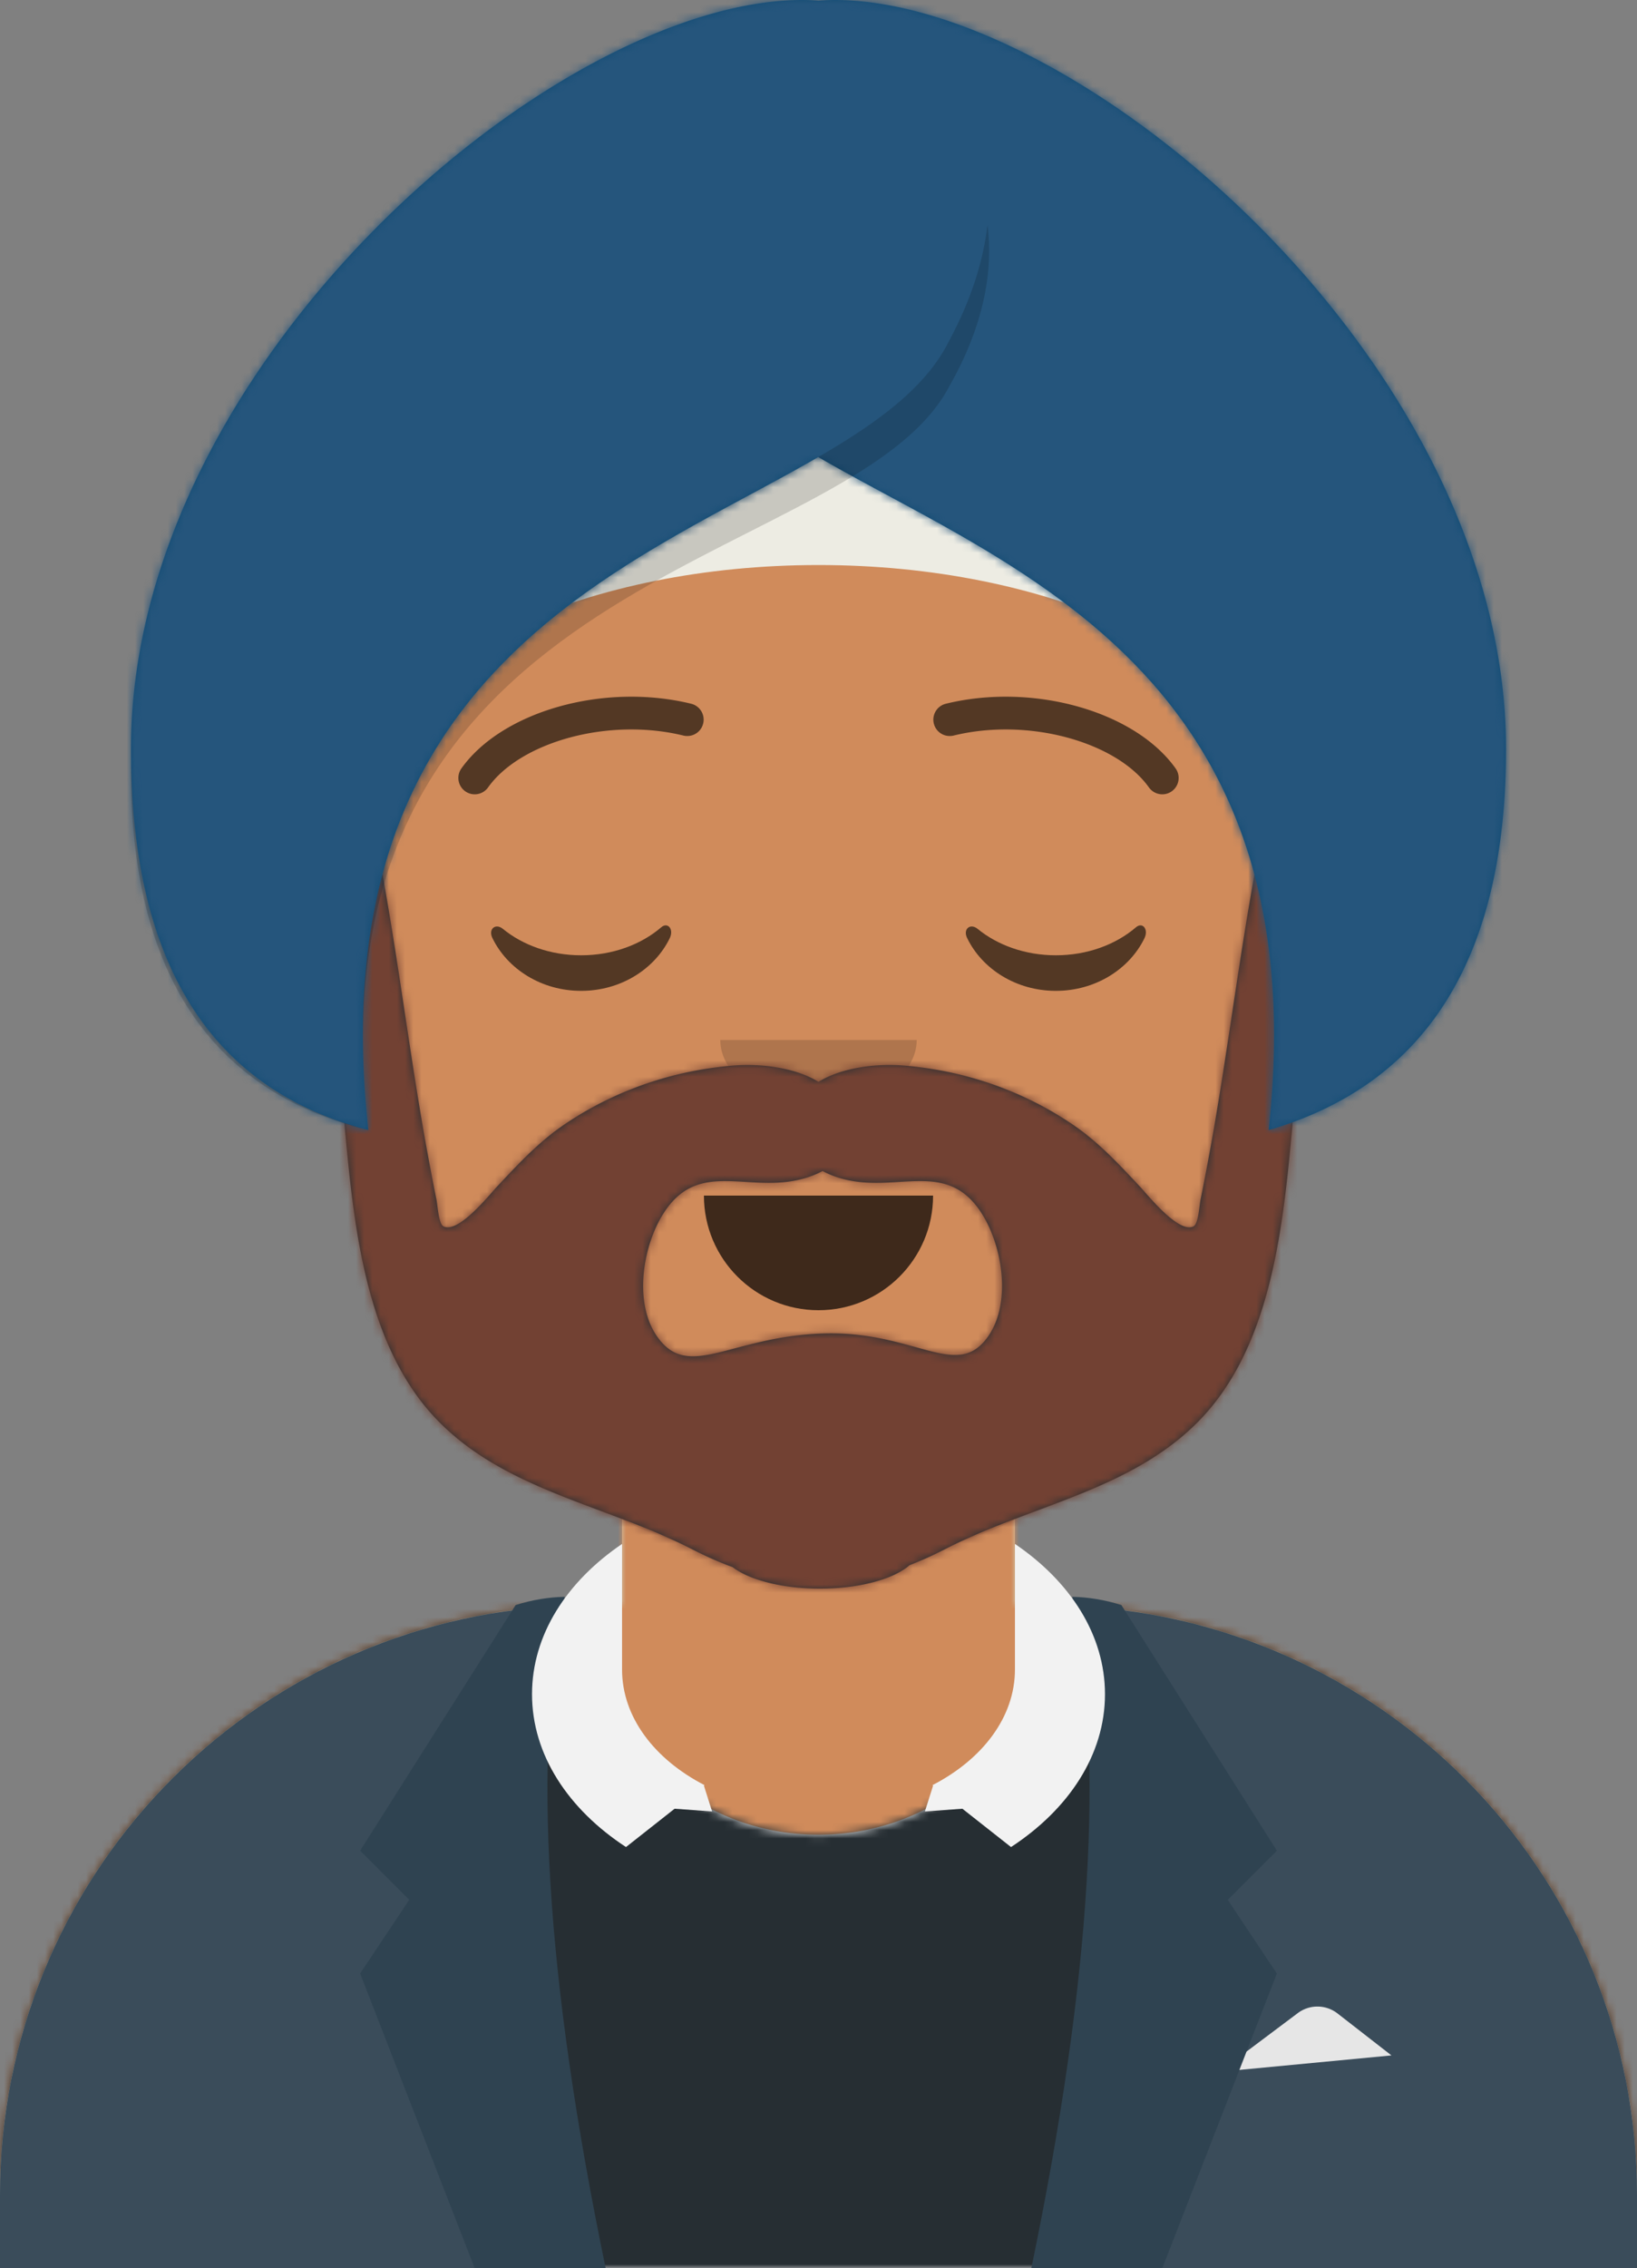 <svg width="200" height="277" xmlns="http://www.w3.org/2000/svg" xmlns:xlink="http://www.w3.org/1999/xlink"><rect width="100%" height="100%" fill="#808080" stroke="none"/><defs><path d="M124 144.611V163h4c39.765 0 72 32.235 72 72v9H0v-9c0-39.765 32.235-72 72-72h4v-18.389c-17.237-8.189-29.628-24.924-31.695-44.73C38.48 99.058 34 94.052 34 88V74c0-5.946 4.325-10.882 10-11.834V56c0-30.928 25.072-56 56-56s56 25.072 56 56v6.166c5.675.952 10 5.888 10 11.834v14c0 6.052-4.48 11.058-10.305 11.881-2.067 19.806-14.458 36.541-31.695 44.73z" id="a"/><path d="M105.192 29.052a23.41 23.41 0 00-.192 3c0 13.807 12.088 25 27 25s27-11.193 27-25a23.41 23.41 0 00-.192-3H160c39.765 0 72 32.235 72 72V110H32v-8.948c0-39.765 32.235-72 72-72h1.192z" id="c"/><path id="e" d="M0 0h264v280H0z"/><path d="M83.498 93.841c-11.374.378-16.448 5.88-20.269.289-2.868-4.198-1.668-11.256 1.012-15.227 3.813-5.652 8.986-2.918 14.77-3.563 1.572-.175 3.152-.617 4.487-1.34 1.336.723 2.916 1.165 4.488 1.34 5.784.645 10.957-2.089 14.77 3.563 2.68 3.97 3.88 11.03 1.011 15.227-3.82 5.591-8.894-.667-20.269-.289zM138.72 26c-3.384 14.075-4.939 28.434-7.392 42.671a322.61 322.61 0 01-1.666 8.879c-.124.62-.247 2.923-.851 3.214-1.83.884-5.557-3.817-6.554-4.879-2.503-2.666-4.985-5.356-8.034-7.448-6.16-4.227-13.373-6.726-20.878-7.32-3.14-.248-7.386.186-10.345 1.993-2.96-1.807-7.205-2.24-10.346-1.992-7.505.593-14.717 3.092-20.877 7.32-3.05 2.091-5.53 4.781-8.035 7.447-.996 1.062-4.724 5.763-6.553 4.88-.604-.292-.727-2.595-.852-3.215a322.61 322.61 0 01-1.665-8.879C32.22 54.434 30.664 40.075 27.28 26c-.984 0-1.848 18.748-1.958 20.495-.447 7.094-.969 14.03-.302 21.131 1.15 12.249 2.35 27.608 11.572 36.962 8.333 8.451 20.431 10.218 30.867 15.553 1.343.687 3.125 1.535 5.047 2.23 2.025 1.563 6.04 2.629 10.666 2.629 4.852 0 9.033-1.173 10.948-2.862a46.308 46.308 0 004.421-1.997c10.435-5.336 22.534-7.102 30.867-15.553 9.222-9.354 10.421-24.713 11.572-36.962.667-7.1.145-14.037-.302-21.131-.11-1.747-.974-20.495-1.958-20.495z" id="g"/><path d="M83.972 55.817C60.51 69.414 22.862 82.111 29 138 9.622 133-.044 117.44 0 91.324.08 44.148 52.074 0 82 0c.668 0 1.333.03 1.992.088A22.918 22.918 0 0186 0c29.85 0 81.918 44.148 82 91.324.044 25.477-9.623 41.036-29 46.676 6.115-55.889-31.596-68.586-55.028-82.183z" id="i"/></defs><g fill="none" fill-rule="evenodd"><g transform="translate(0 33)"><mask id="b" fill="#fff"><use xlink:href="#a"/></mask><use fill="#D0C6AC" xlink:href="#a"/><g mask="url(#b)" fill="#D08B5B"><path d="M-32 0h264v244H-32z"/></g><path d="M156 94v8c0 30.928-25.072 56-56 56s-56-25.072-56-56v-8c0 30.928 25.072 56 56 56s56-25.072 56-56z" fill-opacity=".1" fill="#000" mask="url(#b)"/></g><g transform="translate(-32 167)"><mask id="d" fill="#fff"><use xlink:href="#c"/></mask><use fill="#E6E6E6" xlink:href="#c"/><g mask="url(#d)" fill="#262E33"><path d="M0 0h264v110H0z"/></g><path d="M100.785 29.122C97.74 40.732 96 54.173 96 68.5c0 15.209 1.96 29.42 5.362 41.5H32v-8.948c0-38.687 30.512-70.248 68.785-71.93zM163.638 110C167.04 97.92 169 83.709 169 68.5c0-14.306-1.735-27.73-4.771-39.326C202.025 31.363 232 62.707 232 101.052V110h-68.362z" fill="#3A4C5A"/><path d="M181 86l9.556-7.167a4 4 0 014.856.043L202 84l-21 2z" fill="#E6E6E6"/><path d="M101 28c-4 19.333-2.333 46.667 5 82H90L76 74l6-9-6-6 19-30c2.028-.63 4.028-.964 6-1zM163 28c4 19.333 2.333 46.667-5 82h16l14-36-6-9 6-6-19-30c-2.028-.63-4.028-.964-6-1z" fill="#2F4351"/><path d="M156 21.539c6.772 4.597 11 11.117 11 18.349 0 7.4-4.428 14.057-11.48 18.668l-5.94-4.68-4.58.332 1-3.151-.078-.061C152.022 47.853 156 42.7 156 36.876V21.54zm-48 0v15.338c0 5.823 3.978 10.976 10.078 14.119l-.078.06 1 3.152-4.58-.332-5.94 4.68C101.428 53.945 97 47.29 97 39.888c0-7.232 4.228-13.752 11-18.349z" fill="#F2F2F2"/></g><g fill="#000"><path d="M86 146c0 7.732 6.268 14 14 14s14-6.268 14-14" fill-opacity=".7"/><path d="M88 127c0 4.418 5.373 8 12 8s12-3.582 12-8" fill-opacity=".16"/><g fill-opacity=".6"><path d="M60.16 114.553C62.007 118.35 66.164 121 70.998 121c4.816 0 8.961-2.63 10.817-6.407.552-1.122-.233-2.04-1.024-1.36-2.451 2.107-5.932 3.423-9.793 3.423-3.74 0-7.124-1.235-9.56-3.228-.891-.728-1.818.014-1.278 1.125zM118.16 114.553c1.847 3.798 6.004 6.447 10.838 6.447 4.816 0 8.961-2.63 10.817-6.407.552-1.122-.233-2.04-1.024-1.36-2.451 2.107-5.932 3.423-9.793 3.423-3.74 0-7.124-1.235-9.56-3.228-.891-.728-1.818.014-1.278 1.125z"/></g><g fill-rule="nonzero" fill-opacity=".6"><path d="M59.63 96.159c3.915-5.51 14.648-8.598 23.893-6.328a2 2 0 00.954-3.884c-10.737-2.637-23.165.94-28.107 7.894a2 2 0 003.26 2.318zM140.37 96.159c-3.915-5.51-14.648-8.598-23.893-6.328a2 2 0 01-.954-3.884c10.737-2.637 23.165.94 28.108 7.894a2 2 0 01-3.26 2.318z"/></g></g><g transform="translate(-32 -3)"><mask id="f" fill="#fff"><use xlink:href="#e"/></mask><g mask="url(#f)"><g transform="translate(49 72)"><mask id="h" fill="#fff"><use xlink:href="#g"/></mask><use fill="#252E32" xlink:href="#g"/><g mask="url(#h)" fill="#724133"><path d="M0 0h166v152H0z"/></g></g><path d="M74.53 97.5c-1-2.41-1.53-4.92-1.53-7.5 0-18.225 26.415-33 59-33s59 14.775 59 33c0 2.58-.53 5.09-1.53 7.5C183.398 82.888 159.972 72 132 72c-27.972 0-51.398 10.888-57.47 25.5z" fill="#EDECE3"/><g transform="translate(48 3)"><mask id="j" fill="#fff"><use xlink:href="#i"/></mask><use fill="#124C74" xlink:href="#i"/><g mask="url(#j)" fill="#25557C"><path d="M-48-3h264v280H-48z"/></g></g><path d="M48.011 96.012c.37 25.1 10.033 40.096 28.99 44.988-19.379-4.71-29.045-19.368-29-43.97 0-.34.003-.679.01-1.018zm104.635-65.544c.744 5.727-.52 12.421-4.646 19.668-11.153 21.43-71.439 21.868-71.666 79.544-.229-61.919 60.471-62.3 71.666-85.136 2.67-4.977 4.141-9.709 4.646-14.076z" fill-opacity=".16" fill="#000"/></g></g></g></svg>